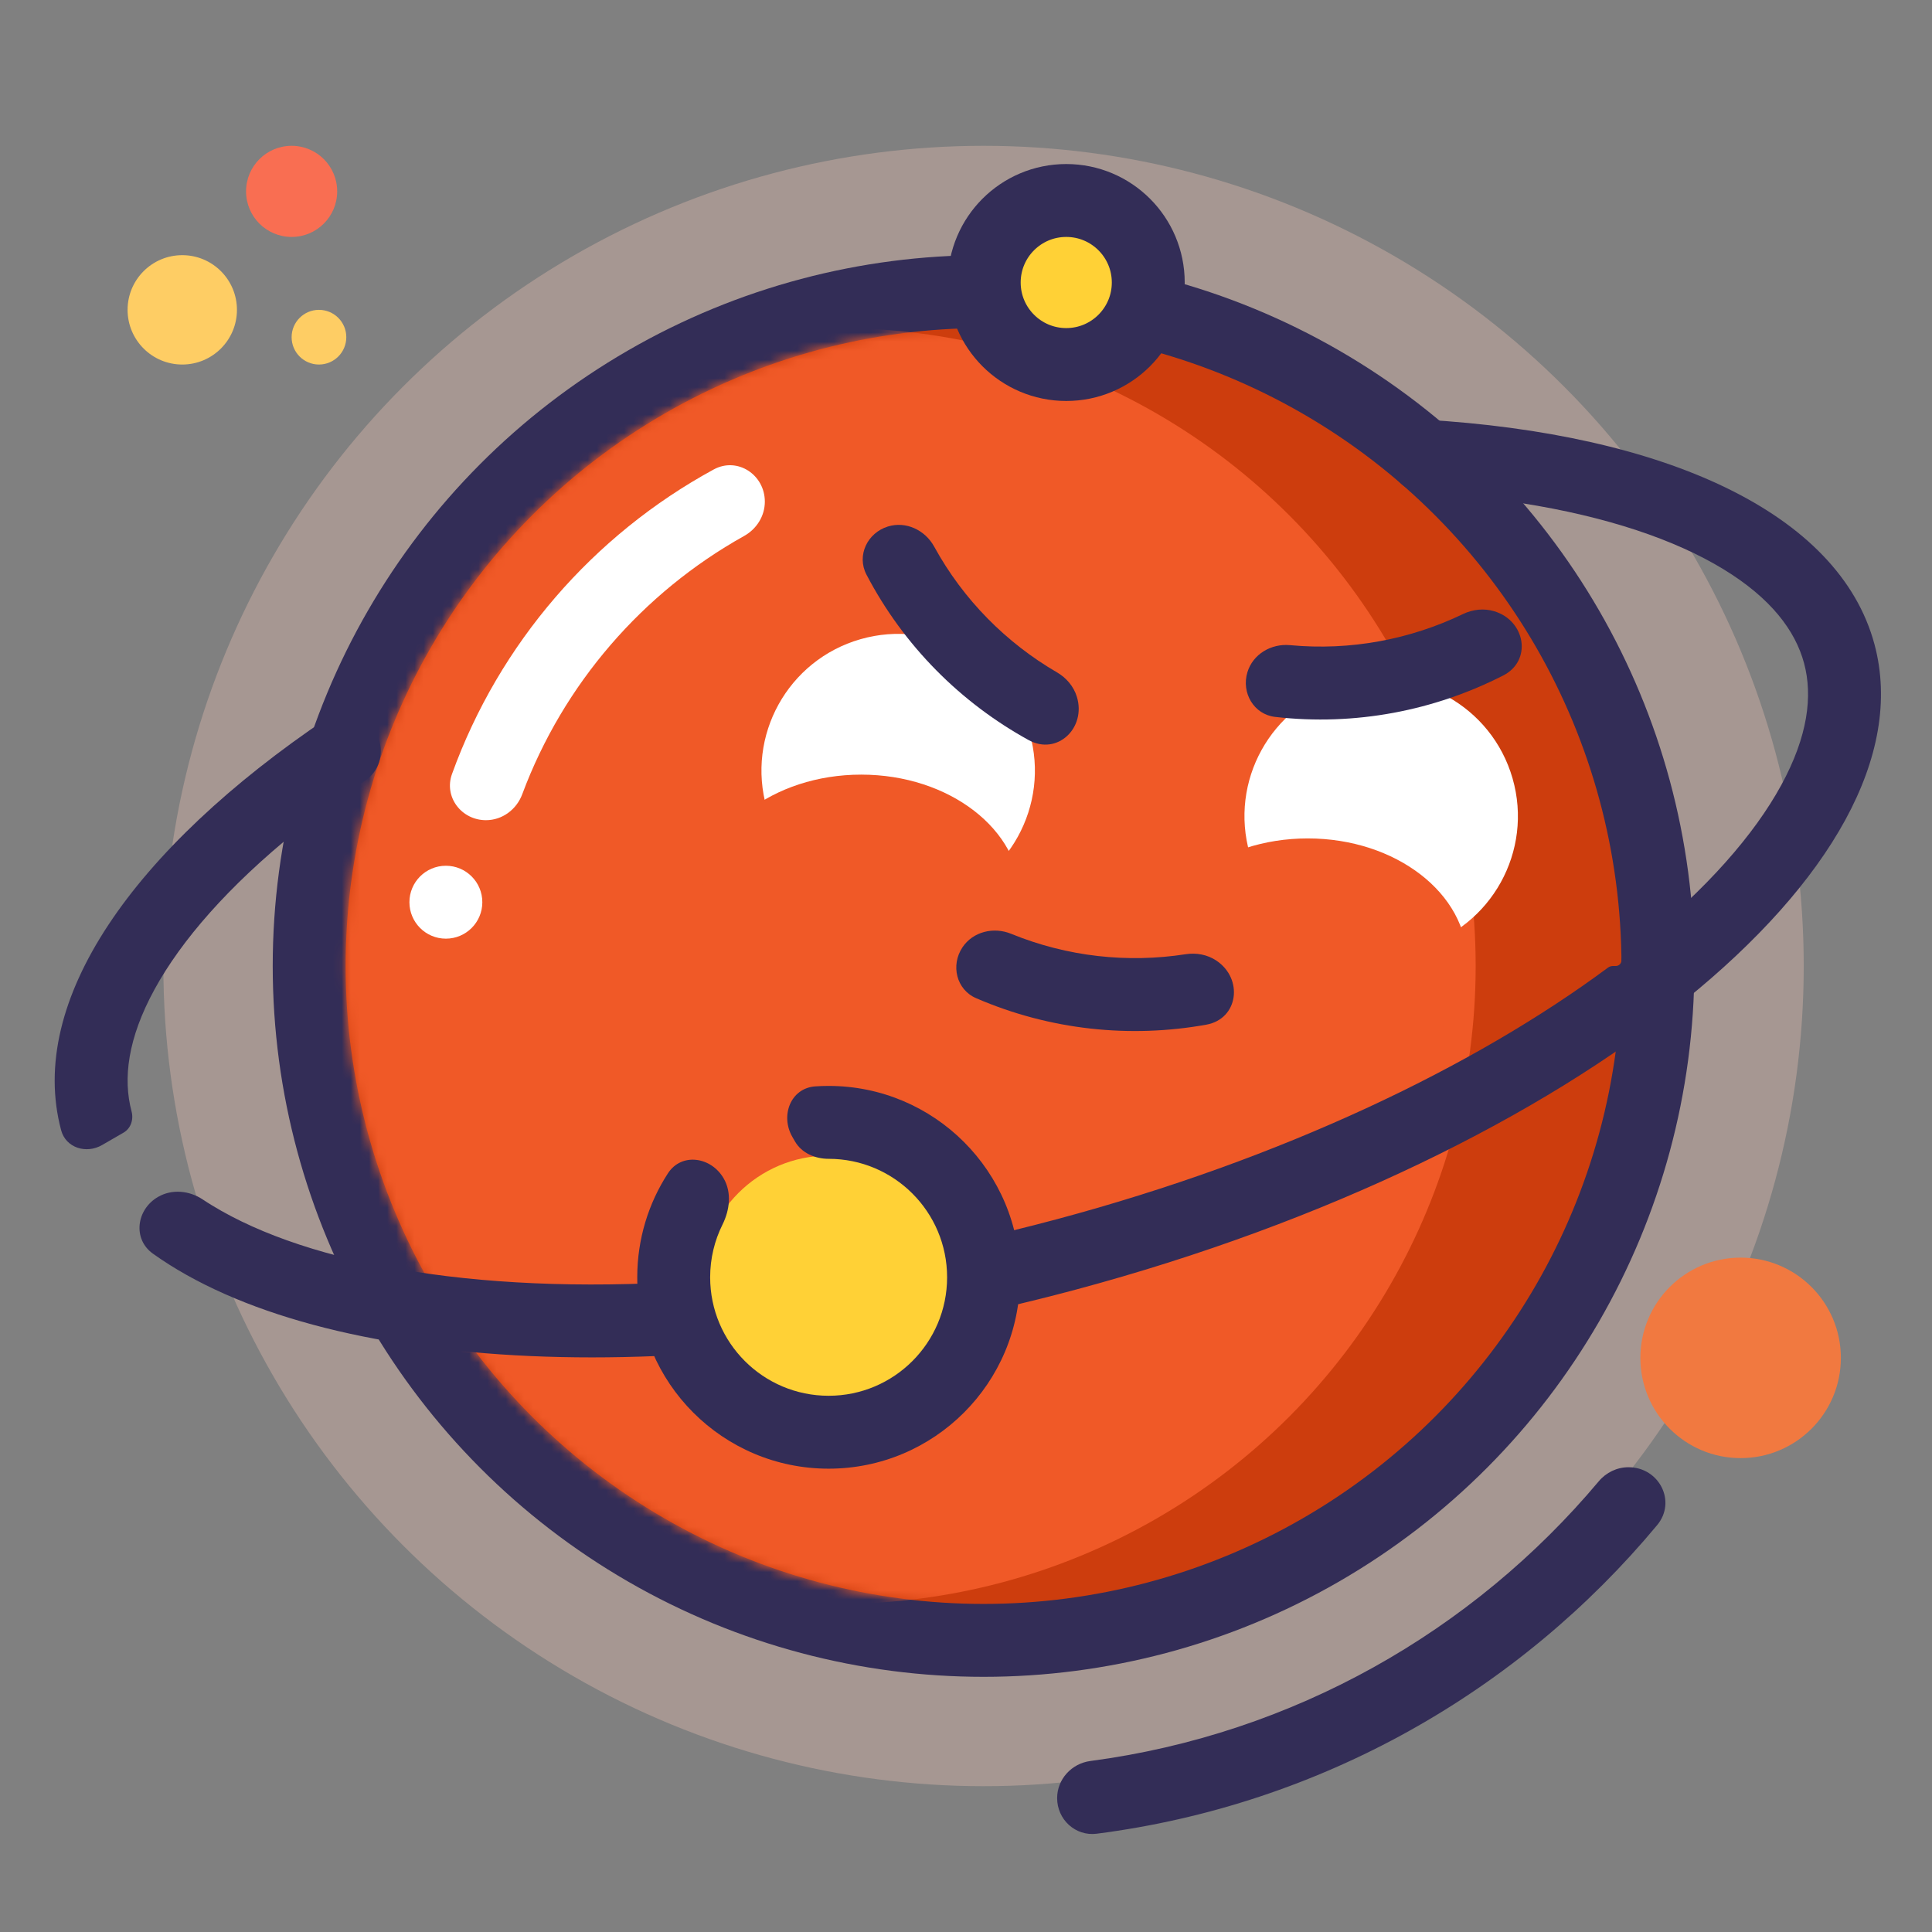<svg width="212" height="212" viewBox="0 0 212 212" fill="none" xmlns="http://www.w3.org/2000/svg">
<rect x="0" y="0" width="212" height="212" fill="#808080" stroke="none"/>
<circle cx="107.926" cy="106" r="90" fill="#FFCBBA" fill-opacity="0.3"/>
<path fill-rule="evenodd" clip-rule="evenodd" d="M116 197.311C116 199.659 118.009 201.513 120.338 201.215C144.986 198.052 166.71 185.542 181.84 167.352C183.994 164.763 182.065 161 178.697 161C177.434 161 176.244 161.577 175.432 162.545C161.644 178.97 141.965 190.285 119.648 193.236C117.588 193.508 116 195.233 116 197.311Z" fill="#332D57"/>
<circle cx="107.926" cy="106" r="74" fill="#CD3D0D" stroke="#332D57" stroke-width="8"/>
<mask id="mask0_2_336" style="mask-type:alpha" maskUnits="userSpaceOnUse" x="37" y="36" width="141" height="140">
<circle cx="107.926" cy="106" r="70" fill="#F05927"/>
</mask>
<g mask="url(#mask0_2_336)">
<circle cx="91.926" cy="106" r="70" fill="#F05927"/>
</g>
<path fill-rule="evenodd" clip-rule="evenodd" d="M83.926 55.047C83.926 52.087 80.912 50.1 78.313 51.516C65.088 58.719 54.777 70.597 49.599 84.93C48.687 87.453 50.642 90 53.325 90C55.116 90 56.683 88.828 57.307 87.15C61.811 75.062 70.52 65.022 81.656 58.81C83.029 58.044 83.926 56.619 83.926 55.047Z" fill="white"/>
<circle cx="48.926" cy="99" r="4" fill="white"/>
<path fill-rule="evenodd" clip-rule="evenodd" d="M177.923 105.376C177.922 105.179 178.012 104.993 178.168 104.872C178.752 104.42 179.326 103.967 179.889 103.513C187.301 97.525 192.493 91.585 195.455 86.158C198.39 80.78 198.922 76.359 197.964 72.782C197.005 69.206 194.335 65.643 189.104 62.454C183.825 59.235 176.358 56.686 166.945 55.207C163.506 54.667 159.858 54.277 156.029 54.045C155.208 53.996 154.423 53.667 153.802 53.128C151.085 50.77 152.593 45.831 156.184 46.041C182.635 47.58 201.809 56.224 205.691 70.712C212.224 95.093 172.977 126.793 118.03 141.516C75.072 153.027 35.237 150.753 16.776 137.562C14.536 135.962 14.962 132.711 17.346 131.335V131.335C18.873 130.454 20.773 130.64 22.241 131.615C22.581 131.841 22.933 132.065 23.298 132.287C28.577 135.506 36.044 138.055 45.456 139.534C64.26 142.488 89.307 140.931 115.959 133.789C140.617 127.182 161.694 117.123 176.436 106.184C176.598 106.064 176.792 106 176.993 106H177.302C177.647 106 177.927 105.72 177.923 105.376ZM13.56 124.283C14.357 123.823 14.676 122.847 14.438 121.958V121.958C13.48 118.382 14.011 113.961 16.947 108.583C19.909 103.156 25.101 97.215 32.513 91.228C34.864 89.329 37.408 87.45 40.131 85.604C40.809 85.144 41.314 84.472 41.575 83.696C42.723 80.279 38.911 76.777 35.923 78.792C14.623 93.155 2.907 109.833 6.711 124.029V124.029C7.227 125.955 9.465 126.648 11.192 125.651L13.56 124.283Z" fill="#332D57"/>
<circle cx="90.926" cy="140.806" r="14" fill="#FFD136"/>
<path fill-rule="evenodd" clip-rule="evenodd" d="M79.409 129.307C78.038 126.931 74.787 126.447 73.294 128.748C71.163 132.033 69.926 135.952 69.926 140.159C69.926 151.757 79.328 161.159 90.926 161.159C102.524 161.159 111.926 151.757 111.926 140.159C111.926 128.561 102.524 119.159 90.926 119.159C90.434 119.159 89.946 119.176 89.462 119.209C86.761 119.395 85.596 122.416 86.95 124.761L87.233 125.25C87.973 126.532 89.446 127.159 90.926 127.159C98.106 127.159 103.926 132.979 103.926 140.159C103.926 147.339 98.106 153.159 90.926 153.159C83.747 153.159 77.926 147.339 77.926 140.159C77.926 138.082 78.413 136.119 79.279 134.378C80.077 132.774 80.305 130.858 79.409 129.307Z" fill="#332D57"/>
<circle cx="117" cy="31" r="9" fill="#FFD136" stroke="#332D57" stroke-width="8"/>
<circle cx="191" cy="149" r="11" fill="#F17940"/>
<circle cx="32" cy="21" r="5" transform="rotate(180 32 21)" fill="#F96E52"/>
<circle cx="20" cy="34" r="6" transform="rotate(180 20 34)" fill="#FECD64"/>
<circle cx="35" cy="37" r="3" transform="rotate(180 35 37)" fill="#FECD64"/>
<circle cx="151.559" cy="89.558" r="15" transform="rotate(-16.028 151.559 89.558)" fill="white"/>
<circle cx="98.558" cy="84.558" r="15" transform="rotate(-16.028 98.558 84.558)" fill="white"/>
<ellipse cx="94.5" cy="98.5" rx="17.5" ry="13.5" fill="#F05927"/>
<ellipse cx="143.5" cy="105.5" rx="17.5" ry="13.5" fill="#F05927"/>
<path fill-rule="evenodd" clip-rule="evenodd" d="M100 105.642C100.013 105.651 100.025 105.659 100.038 105.668C100.05 105.676 100.063 105.685 100.075 105.693L100 105.642ZM105.615 103.946C104.3 105.907 104.938 108.59 107.104 109.528C115.219 113.042 124.012 113.939 132.367 112.439C135.893 111.806 136.454 107.405 133.479 105.411V105.411C132.49 104.748 131.279 104.525 130.103 104.707C123.752 105.692 117.126 104.992 110.949 102.465C109.031 101.68 106.768 102.224 105.615 103.946V103.946Z" fill="#332D57"/>
<path fill-rule="evenodd" clip-rule="evenodd" d="M92 55.558C92.004 55.573 92.009 55.587 92.013 55.602C92.018 55.616 92.022 55.631 92.027 55.645L92 55.558ZM97.431 57.774C95.175 58.47 93.983 60.957 95.076 63.049C99.17 70.887 105.439 77.118 112.875 81.211C116.014 82.938 119.22 79.871 118.162 76.448V76.448C117.811 75.312 117.011 74.376 115.982 73.778C110.427 70.545 105.718 65.832 102.508 59.98C101.512 58.163 99.411 57.162 97.431 57.774V57.774Z" fill="#332D57"/>
<path fill-rule="evenodd" clip-rule="evenodd" d="M132 77.011C132.014 77.016 132.029 77.02 132.043 77.025C132.058 77.029 132.072 77.033 132.087 77.038L132 77.011ZM136.881 73.758C136.192 76.016 137.581 78.399 139.926 78.668C148.711 79.676 157.386 77.983 164.947 74.123C168.137 72.494 167.397 68.119 163.971 67.074V67.074C162.833 66.727 161.609 66.865 160.537 67.38C154.744 70.166 148.2 71.419 141.556 70.793C139.492 70.599 137.485 71.776 136.881 73.758V73.758Z" fill="#332D57"/>
</svg>
